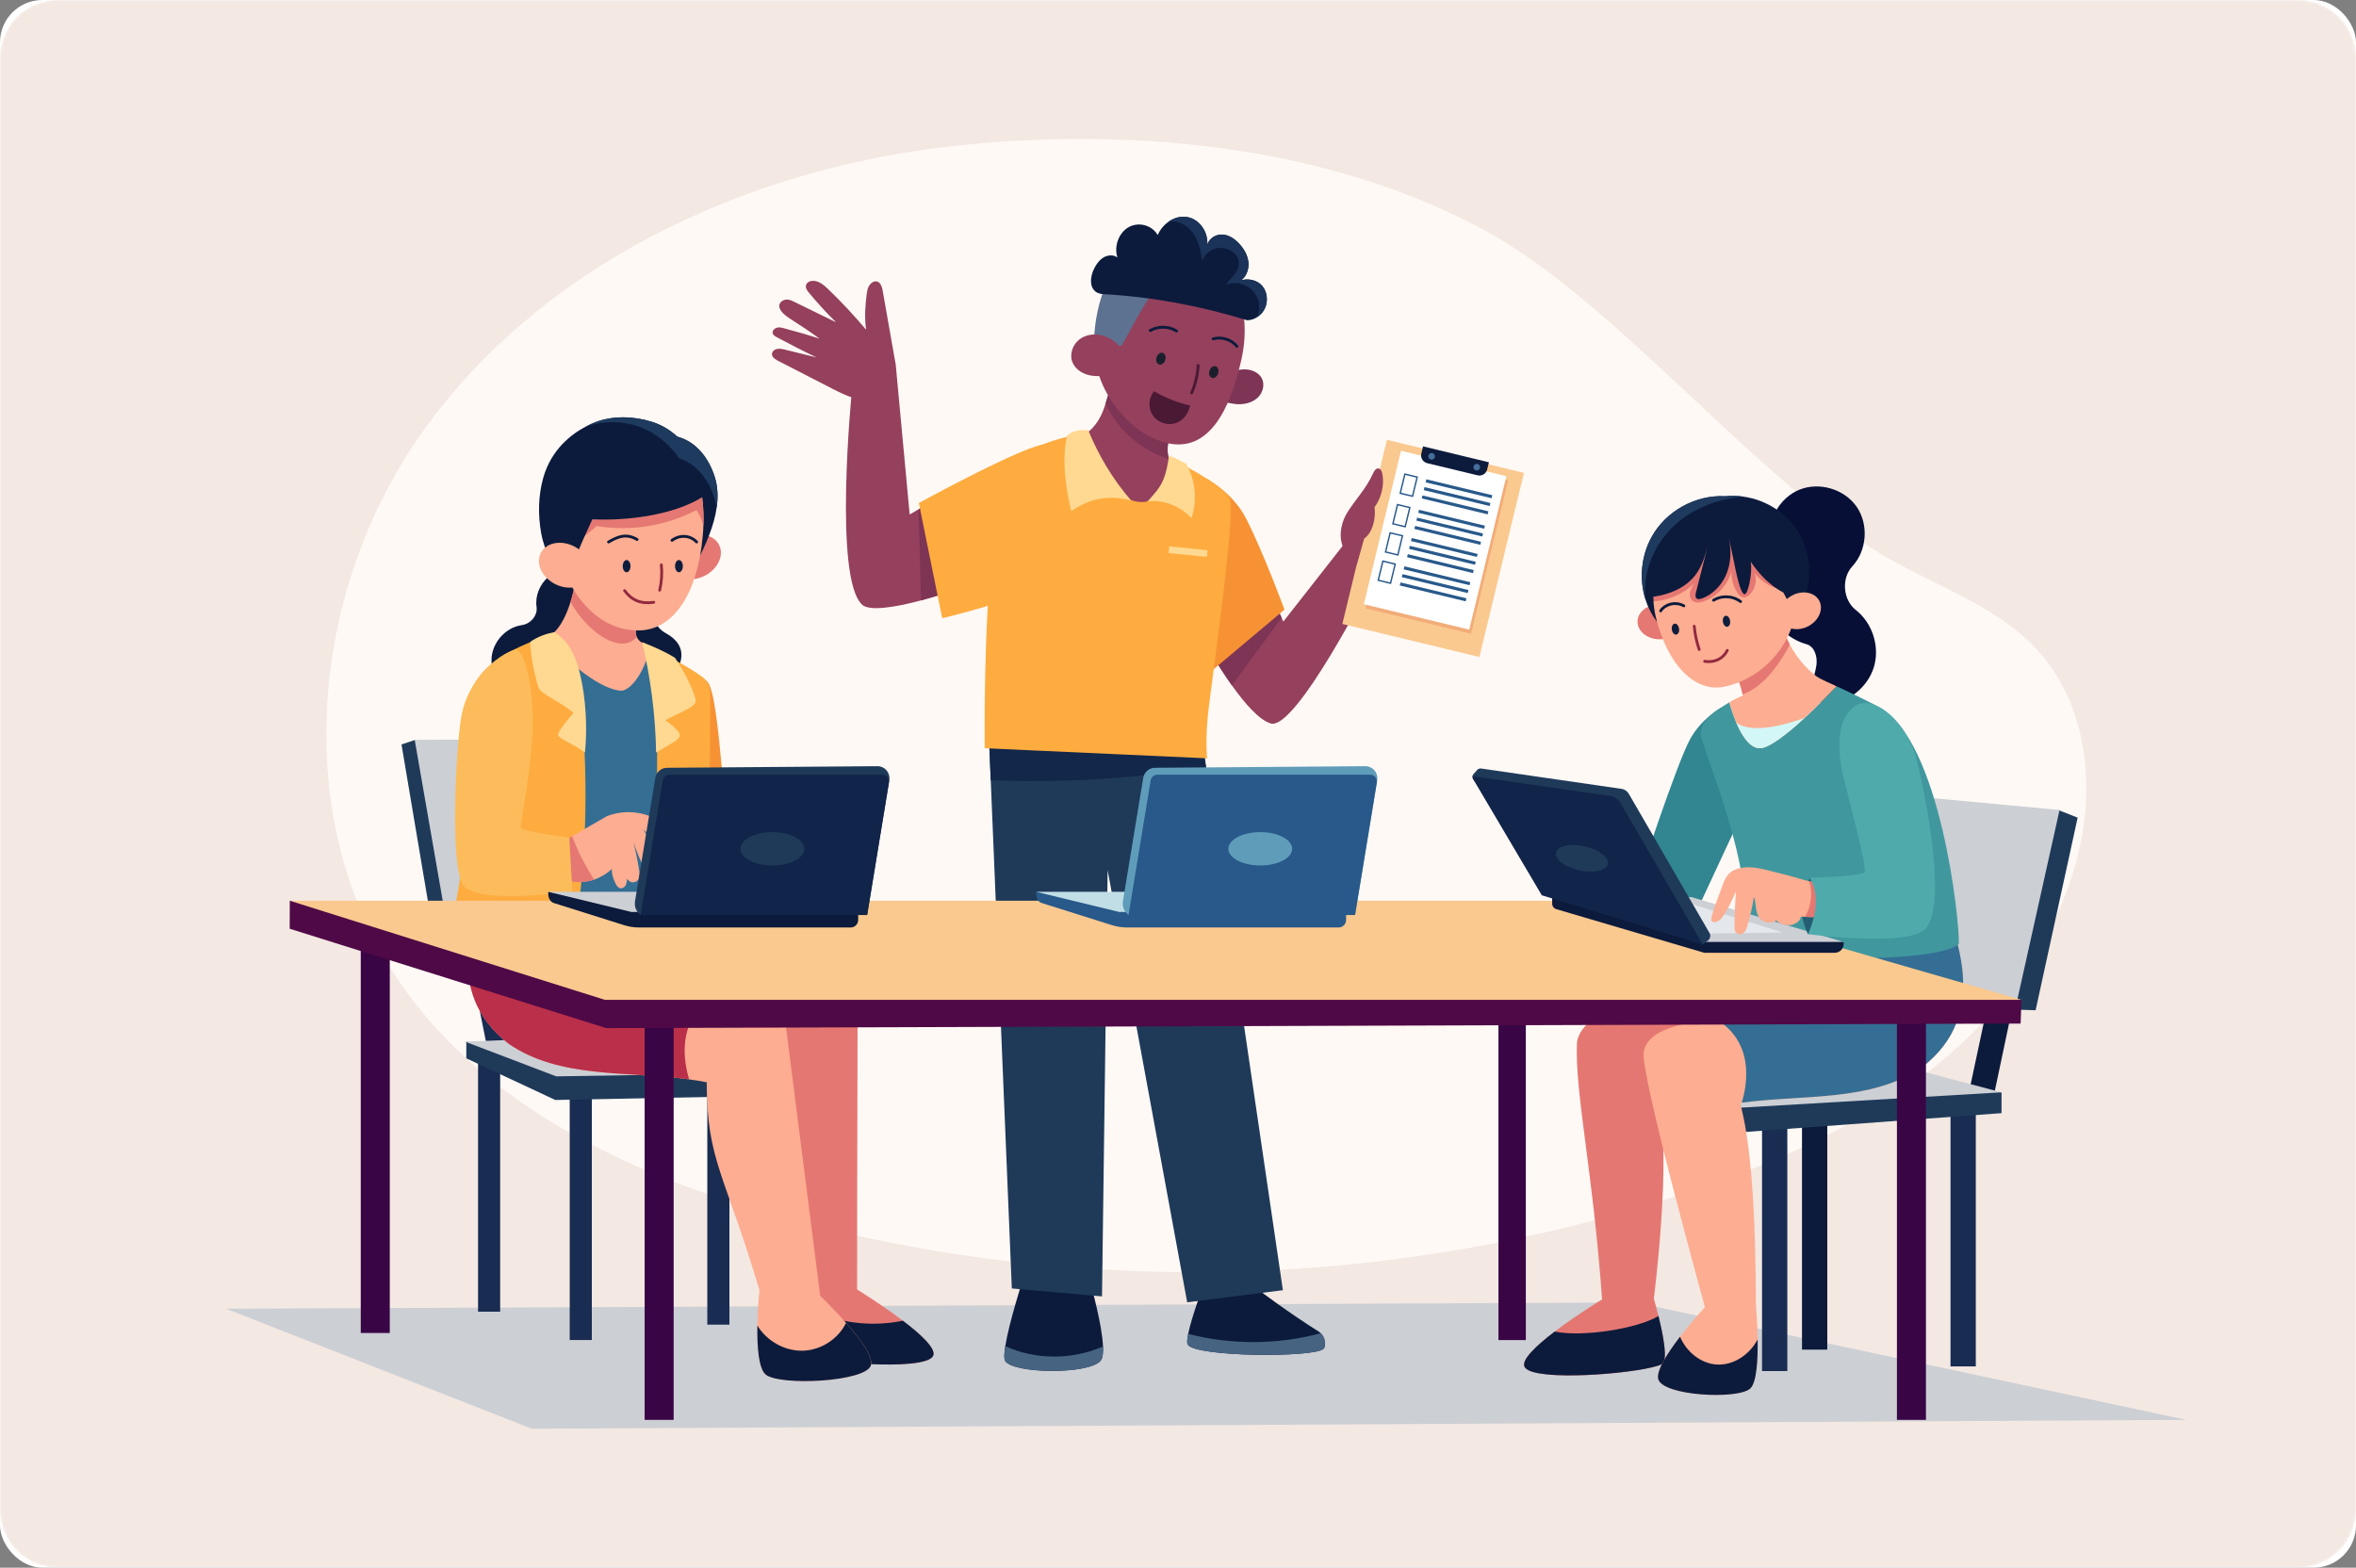 <svg width="834" height="555" viewBox="0 0 834 555" fill="none" xmlns="http://www.w3.org/2000/svg">
<rect x="0" y="0" width="834" height="555" fill="#808080" stroke="none"/>
<g clip-path="url(#clip0_788_2466)">
<rect width="834" height="555" rx="15" fill="white"/>
<mask id="mask0_788_2466" style="mask-type:luminance" maskUnits="userSpaceOnUse" x="0" y="0" width="834" height="555">
<path d="M813.592 0H20.408C9.137 0 0 9.135 0 20.404V534.596C0 545.865 9.137 555 20.408 555H813.592C824.863 555 834 545.865 834 534.596V20.404C834 9.135 824.863 0 813.592 0Z" fill="white"/>
</mask>
<g mask="url(#mask0_788_2466)">
<path d="M813.592 0H20.408C9.137 0 0 9.135 0 20.404V534.596C0 545.865 9.137 555 20.408 555H813.592C824.863 555 834 545.865 834 534.596V20.404C834 9.135 824.863 0 813.592 0Z" fill="white"/>
<path d="M813.592 0H20.408C9.137 0 0 9.135 0 20.404V534.596C0 545.864 9.137 555 20.408 555H813.592C824.863 555 834 545.864 834 534.596V20.404C834 9.135 824.863 0 813.592 0Z" fill="#F3E8E2"/>
<path d="M333.022 52.224C261.588 61.027 191.153 94.626 149.842 152.501C108.531 210.378 102.048 293.772 143.949 351.236C175.095 393.971 226.981 417.393 278.59 431.378C382.428 459.517 494.852 456.32 596.856 422.309C628.625 411.72 659.806 397.968 685.671 376.988C711.535 356.009 731.818 327.104 737.234 294.604C740.981 272.082 736.833 247.273 721.332 230.268C706.665 214.173 684.48 207.313 665.721 196.047C621.085 169.229 571.202 106.159 525.465 81.506C451.239 41.491 364.425 48.35 333.022 52.224Z" fill="#FFF9F5"/>
<path d="M80.064 463.335L579.041 461.104L773.952 502.663L188.284 505.804L80.064 463.335Z" fill="#CCCFD4"/>
<path d="M699.414 393.283H690.464V483.737H699.414V393.283Z" fill="#192C52"/>
<path d="M646.84 387.355H637.888V477.809H646.84V387.355Z" fill="#0C1A3B"/>
<path d="M632.694 394.937H623.744V485.39H632.694V394.937Z" fill="#192C52"/>
<path d="M714.705 345.641L704.941 391.895L696.057 391.063L705.652 346.13" fill="#0C1A3B"/>
<path d="M715.728 296.347L728.727 286.811L735.466 289.464L720.587 357.651L710.712 357.33L715.728 296.347Z" fill="#1F3A59"/>
<path d="M677.754 281.971L729.06 286.745L712.969 359.062L660.65 349.016L677.754 281.971Z" fill="#CCCFD4"/>
<path d="M693.421 385.158L708.522 386.733V394.081L602.87 401.84L603.104 387.666L693.421 385.158Z" fill="#1F3A59"/>
<path d="M655.98 372.858L708.522 386.711L596.155 393.315L655.98 372.858Z" fill="#CCCFD4"/>
<path d="M626.656 191.784C625.399 184.291 629.915 176.211 636.976 173.359C644.037 170.506 652.91 173.148 657.237 179.408C661.562 185.668 660.895 194.892 655.724 200.465C651.754 204.738 652.366 212.385 656.958 215.971C662.918 220.644 665.554 229.136 663.275 236.351C660.995 243.566 653.944 249.015 646.372 249.415C643.526 249.57 641.557 246.341 641.546 243.489C641.535 240.636 642.736 237.915 643.036 235.086C643.326 232.255 642.236 228.837 639.489 228.07C633.084 226.294 627.714 221.166 625.644 214.85C623.576 208.534 628.247 201.285 626.656 191.784Z" fill="#070F36"/>
<path d="M588.326 482.948C582.199 485.946 548.505 488.986 540.988 485.069C540.399 484.746 539.965 484.391 539.731 483.98C538.286 481.55 543.869 476.333 550.352 471.404C557.991 465.588 566.886 460.16 566.886 460.16L585.18 458.884C585.18 458.884 586.102 461.959 587.08 465.899C587.514 467.664 587.959 469.584 588.337 471.493C589.416 476.877 589.971 482.139 588.326 482.948Z" fill="#E57772"/>
<path d="M588.326 482.949C582.199 485.946 548.505 488.988 540.988 485.069C540.399 484.746 539.965 484.391 539.731 483.98C538.286 481.55 543.869 476.333 550.352 471.404C560.304 473.459 579.763 470.339 587.08 465.899C587.514 467.664 587.959 469.584 588.337 471.493C589.416 476.877 589.971 482.139 588.326 482.949Z" fill="#0C1B3C"/>
<path d="M558.202 369.65C557.602 387.955 563.896 414.25 567.221 461.315C569.132 461.382 585.257 461.315 585.257 461.315C585.257 461.315 592.129 407.99 586.914 390.364C585.045 384.07 603.083 386.356 618.061 377.943C621.964 375.734 626.212 373.969 630.826 372.715C635.42 371.483 640.79 370.483 643.115 367.043C647.973 359.871 634.607 351.546 629.481 337.139C625.044 338.26 620.997 339.325 617.216 340.358C600.035 345.032 558.668 355.299 558.202 369.65Z" fill="#E57772"/>
<path d="M603.616 463.124C610.8 463.69 612.878 465.888 621.564 462.903C621.564 396.225 614.491 390.663 616.582 390.385C638.511 387.434 662.474 390.185 680.411 377.82C704.452 359.262 693.91 330.968 682.601 308.058C663.576 309.5 644.527 310.932 625.5 312.375C619.473 321.744 616.827 331.289 617.216 340.381C617.427 345.486 618.583 350.438 620.629 355.155C616.259 357.785 611.434 359.206 606.585 360.271C595.82 362.635 583.6 363.945 581.876 372.259C580.352 379.485 603.661 462.924 603.616 463.124Z" fill="#FDAD91"/>
<path d="M587.024 488.288C588.716 494.17 615.081 495.57 619.54 491.595C621.852 489.532 622.286 481.472 622.186 474.203C622.086 467.431 621.508 461.326 621.508 461.326L603.526 462.769C603.526 462.769 599.023 467.631 594.72 473.237C590.35 478.908 586.18 485.335 587.024 488.288Z" fill="#FDAD91"/>
<path d="M587.024 488.288C588.716 494.17 615.081 495.57 619.54 491.595C621.852 489.53 622.286 481.472 622.186 474.203C619.228 479.74 613.546 483.371 607.842 483.083C602.315 482.793 597.122 478.864 594.72 473.237C590.35 478.908 586.18 485.335 587.024 488.288Z" fill="#0C1B3C"/>
<path d="M561.349 355.842C566.331 355.088 572.057 354.654 578.641 354.654C591.65 354.654 600.568 356.864 606.574 360.249C614.736 364.844 617.56 371.605 618.061 377.943C618.439 382.682 617.527 387.189 616.582 390.364C638.511 387.41 662.474 390.164 680.411 377.799C704.452 359.239 693.91 330.946 682.601 308.035C663.576 309.478 644.527 310.91 625.5 312.352C619.473 321.722 616.827 331.267 617.216 340.358C600.035 345.02 587.937 348.982 567.876 354.056C565.607 354.633 563.417 355.22 561.349 355.842Z" fill="#346E94"/>
<path d="M615.18 263.979L609.187 250.514C609.187 250.514 602.17 254.477 598.223 261.782C593.275 270.95 579.641 312.775 579.641 312.775L597.845 328.514L616.882 287.622L615.18 263.979Z" fill="#318691"/>
<path d="M664.887 250.138C662.574 248.938 655.58 245.431 650.131 242.955C644.66 248.727 628.569 265.144 622.798 264.878C617.093 264.611 613.346 252.902 612.167 248.628C608.298 251.003 600.613 255.677 602.26 260.971C607.975 279.419 620.429 307.724 618.361 337.683C619.629 338.949 684.525 342.023 693.387 334.197C693.855 327.416 687.128 261.681 664.887 250.138Z" fill="#40989E"/>
<path d="M650.131 242.955C647.773 245.43 643.437 249.904 638.822 254.144C632.718 259.771 626.078 265.033 622.798 264.889C619.295 264.721 616.537 260.271 614.658 255.865C613.468 253.066 612.623 250.304 612.178 248.639C614.58 247.172 616.704 246.352 616.971 246.262C616.949 246.129 616.904 245.997 616.893 245.864C615.825 240.99 614.302 238.359 611.934 233.209C619.295 228.392 624.388 224.484 631.304 220.622C631.282 222.93 632.172 225.583 633.562 228.203C636.286 233.398 640.946 238.449 644.304 240.235C645.404 240.813 647.584 241.8 650.131 242.955Z" fill="#FDAD91"/>
<path d="M633.562 228.192C631.06 233.099 625.178 242.822 616.882 245.853C615.814 240.991 614.302 238.349 611.934 233.21C619.295 228.381 624.388 224.474 631.304 220.611C631.293 222.909 632.183 225.572 633.562 228.192Z" fill="#E57873"/>
<path d="M638.811 254.144C632.705 259.771 626.067 265.033 622.787 264.889C619.284 264.723 616.526 260.272 614.647 255.865C618.972 258.962 627.613 258.173 638.811 254.144Z" fill="#D2F7F6"/>
<path d="M592.107 220.578C592.228 221.377 592.907 221.943 593.608 221.833L592.107 220.578Z" fill="#4D4E54"/>
<path d="M579.671 219.862C579.818 216.476 583.348 213.876 587.559 214.057C591.767 214.24 595.061 217.133 594.914 220.519C594.767 223.906 591.237 226.504 587.027 226.323C582.818 226.141 579.524 223.249 579.671 219.862Z" fill="#E57873"/>
<path d="M635.975 210.654C635.497 193.827 623.665 180.473 609.542 180.829C595.42 181.184 582.276 195.303 584.845 211.931C588.314 234.342 599.491 245.341 610.299 243.134C623.987 240.335 636.454 227.471 635.975 210.654Z" fill="#FDAD91"/>
<path d="M633.062 208.945C628.458 208.889 623.92 206.592 621.163 202.918C622.031 205.426 621.375 208.39 619.54 210.311C618.839 211.043 617.85 211.643 616.859 211.409C616.104 211.232 615.548 210.588 615.103 209.944C613.546 207.68 612.779 204.893 612.934 202.152C611.666 207.035 607.864 211.187 603.104 212.886C601.815 213.351 600.246 213.596 599.168 212.742C598.279 212.041 598.023 210.765 598.245 209.655C598.468 208.545 599.068 207.558 599.668 206.603C595.588 210.522 590.005 212.83 584.344 212.93C585.023 205.049 588.559 197.312 594.597 192.207C600.635 187.1 609.254 184.925 616.827 187.244C624.399 189.564 630.459 196.635 630.904 204.527" fill="#E57873"/>
<path d="M616.148 212.974C612.923 210.61 608.975 210.965 606.574 212.497" stroke="#0C1B3C" stroke-miterlimit="10" stroke-linecap="round"/>
<path d="M596.065 214.484C592.83 212.742 589.171 214.106 587.848 216.283" stroke="#0C1B3C" stroke-miterlimit="10" stroke-linecap="round"/>
<path d="M599.747 221.687C600.002 224.496 600.592 227.271 601.492 229.947" stroke="#91293F" stroke-miterlimit="10" stroke-linecap="round"/>
<path d="M603.427 234.131C606.918 234.652 609.944 233.265 611.444 230.257" stroke="#91293F" stroke-miterlimit="10" stroke-linecap="round"/>
<path d="M610.861 218.002C611.564 217.893 612.269 218.674 612.436 219.746C612.602 220.819 612.166 221.777 611.462 221.884C610.759 221.993 610.053 221.211 609.887 220.139C609.721 219.067 610.156 218.111 610.861 218.002Z" fill="#0F1D3D"/>
<path d="M592.79 220.789C593.495 220.681 594.2 221.461 594.366 222.533C594.532 223.606 594.096 224.564 593.392 224.672C592.688 224.78 591.982 224 591.816 222.926C591.65 221.854 592.086 220.898 592.79 220.789Z" fill="#0F1D3D"/>
<path d="M635.274 218.58C634.373 215.928 633.017 212.908 631.315 209.8C626.612 207.325 622.719 203.329 619.761 198.878C619.774 199.055 619.795 199.211 619.817 199.388C620.307 203.217 618.727 210.91 617.427 210.344C615.292 209.434 613.545 196.146 611.6 189.054C612.844 193.416 612.979 198.179 611.444 202.44C609.921 206.703 606.596 210.41 602.326 211.92C601.759 212.108 601.08 212.253 600.613 211.897C600.035 211.432 600.158 210.554 600.334 209.844C601.736 204.305 603.148 198.788 604.517 193.261C603.416 197.534 602.047 201.752 599.068 204.871C595.732 208.379 590.883 210.455 585.256 211.265C585.29 214.695 585.846 217.714 586.58 220.179C584.733 217.737 583.366 215.05 582.476 212.23C580.185 204.972 580.986 196.835 584.6 190.209C589.604 181.017 600.158 175.123 610.61 175.678C612.801 175.467 614.98 175.501 617.093 175.811C625.588 176.988 633.118 182.084 637.131 189.309C642.135 198.344 641.379 210.244 635.274 218.58Z" fill="#0C1B3C"/>
<path d="M617.082 175.822C608.319 176.588 599.779 179.741 593.23 185.556C585.769 192.173 581.354 202.417 582.465 212.241C580.176 204.981 580.976 196.845 584.589 190.219C589.593 181.028 600.147 175.134 610.6 175.689C612.79 175.478 614.97 175.523 617.082 175.822Z" fill="#1E3A5E"/>
<path d="M634.36 210.82C638.066 208.834 642.375 209.651 643.984 212.644C645.592 215.637 643.892 219.671 640.185 221.657C636.479 223.643 632.169 222.826 630.561 219.833C628.952 216.84 630.654 212.806 634.36 210.82Z" fill="#FDAD91"/>
<path d="M389.622 481.706C385.463 486.701 358.787 486.334 355.851 481.85C355.362 481.117 355.451 479.153 355.862 476.578C357.186 468.219 361.934 453.457 361.934 453.457L386.243 455.188C386.243 455.188 390.123 468.752 390.456 476.666C390.546 479.009 390.334 480.85 389.622 481.706Z" fill="#0C1B3C"/>
<path d="M389.622 481.706C385.463 486.701 358.787 486.335 355.851 481.85C355.362 481.117 355.451 479.153 355.862 476.578C366.648 481.506 379.614 481.439 390.456 476.677C390.546 479.009 390.334 480.85 389.622 481.706Z" fill="#466482"/>
<path d="M468.519 477.499C465.594 480.663 423.15 480.495 420.448 476C420.114 475.457 420.235 474.069 420.603 472.237C421.86 465.999 426.129 454.699 426.129 454.699L446.491 457.385C446.491 457.385 455.775 464.456 466.973 471.516C467.184 471.649 467.373 471.804 467.552 471.993C469.052 473.459 469.564 476.356 468.519 477.499Z" fill="#0C1B3C"/>
<path d="M468.519 477.499C465.594 480.663 423.15 480.495 420.448 476.001C420.114 475.457 420.235 474.069 420.603 472.237C435.826 476.156 452.228 476.122 467.552 471.993C469.052 473.459 469.564 476.356 468.519 477.499Z" fill="#466482"/>
<path d="M454.13 456.764L420.258 461.049L392.092 308.045L390.101 458.951L358.175 456.142L350.714 276.255L349.768 253.645L357.864 243.134L361.356 238.604L373.065 242.689L425.385 260.982L426.941 271.638L454.13 456.764Z" fill="#1F3A59"/>
<path d="M426.941 271.638C401.766 275.679 376.179 277.221 350.714 276.255L349.768 253.645L357.864 243.134C362.934 243.067 367.994 242.923 373.065 242.689L425.385 260.971L426.941 271.638Z" fill="#13274A"/>
<path d="M419.78 168.009C416.033 172.814 411.918 177.521 406.28 178.754C400.064 180.13 393.592 176.721 389.534 171.805C385.486 166.931 383.35 160.77 381.305 154.744C385.675 153.8 388.711 149.771 390.368 145.675C390.735 144.731 391.079 143.789 391.368 142.8C391.836 141.369 392.247 139.88 392.713 138.46C393.281 136.662 393.915 134.919 394.815 133.265C397.096 134.397 399.286 135.474 401.354 136.518C407.059 139.381 412.108 141.967 417.155 144.576C416.644 147.029 415.42 149.904 414.487 152.824C413.552 155.754 412.908 158.918 413.619 161.904C413.653 162.114 413.72 162.314 413.786 162.525C414.687 165.277 416.933 167.697 419.78 168.009Z" fill="#95405D"/>
<path d="M413.808 162.525C404.023 159.484 395.594 152.135 391.368 142.812C391.836 141.379 392.247 139.891 392.713 138.471C395.294 136.961 398.296 136.406 401.365 136.54C407.07 139.403 412.118 141.99 417.167 144.598C416.656 147.052 415.433 149.926 414.498 152.845C413.563 155.775 412.918 158.939 413.63 161.925C413.675 162.114 413.742 162.325 413.808 162.525Z" fill="#7D3455"/>
<path d="M433.858 132.344C436.094 131.545 438.394 130.724 440.763 130.768C443.142 130.812 445.644 131.9 446.702 134.02C447.757 136.152 447.069 138.871 445.412 140.581C443.755 142.279 441.308 143.055 438.929 143.1C436.549 143.145 434.213 142.534 431.945 141.801" fill="#7D3455"/>
<path d="M388.01 116.404C392.036 98.112 407.259 85.369 421.804 88.555C436.349 91.751 443.533 108.723 439.496 127.005C435.47 145.297 427.853 160.105 413.32 156.909C398.785 153.734 383.984 134.697 388.01 116.404Z" fill="#95405D"/>
<path d="M409.416 126.471C409.789 125.342 410.777 124.652 411.623 124.93C412.468 125.209 412.852 126.35 412.479 127.48C412.105 128.609 411.116 129.299 410.271 129.021C409.426 128.742 409.044 127.601 409.416 126.471Z" fill="#1A202B"/>
<path d="M428.143 131.213C428.517 130.084 429.505 129.394 430.351 129.672C431.196 129.951 431.579 131.092 431.205 132.222C430.832 133.351 429.845 134.041 428.998 133.763C428.152 133.484 427.77 132.342 428.143 131.213Z" fill="#1A202B"/>
<path d="M407.192 117.015C410.016 115.383 413.731 115.461 416.488 117.192" stroke="#0C1B3C" stroke-miterlimit="10" stroke-linecap="round"/>
<path d="M429.454 119.956C432.435 119.113 435.87 120.189 437.85 122.576" stroke="#0C1B3C" stroke-miterlimit="10" stroke-linecap="round"/>
<path d="M424.128 129.347C423.96 132.71 423.171 136.04 421.815 139.115" stroke="#4A1934" stroke-miterlimit="10" stroke-linecap="round"/>
<path d="M421.303 143.576C416.699 142.567 412.284 140.691 408.516 138.504C406.636 140.747 406.358 144.187 407.86 146.695C409.361 149.205 412.529 150.593 415.399 150.004C418.268 149.404 420.614 146.874 421.303 143.576Z" fill="#4A1934"/>
<path d="M409.595 101.542C403.3 109.4 397.685 122.398 396.662 122.543C393.07 123.042 389.756 125.251 387.632 129.058C386.52 119.346 387.866 109.367 391.535 100.62C398.908 101.186 409.595 101.542 409.595 101.542Z" fill="#5D7191"/>
<path d="M447.858 108.956C447.269 110.322 446.246 111.487 445.023 112.264C443.944 112.975 442.699 113.385 441.453 113.374C424.628 108.213 407.748 105.082 390.645 104.139C387.187 103.95 386.364 101.708 386.22 99.943C386.108 98.156 386.643 96.336 387.477 94.759C388.288 93.217 389.411 91.796 390.901 90.997C392.38 90.22 394.26 90.175 395.55 91.163C394.237 86.967 396.172 82.194 399.72 80.318C403.245 78.465 407.848 79.774 409.816 83.215C410.661 81.273 412.018 79.652 413.597 78.52C415.699 77.033 418.212 76.367 420.558 76.888C424.65 77.765 427.698 82.094 427.375 86.568C428.231 84.037 430.778 82.816 433.013 83.049C435.281 83.271 437.238 84.692 438.772 86.379C440.352 88.122 441.62 90.264 441.908 92.695C442.198 95.126 441.298 97.845 439.34 99.233C441.975 98.467 444.956 99.133 446.757 101.131C448.503 103.14 448.97 106.348 447.858 108.956Z" fill="#0C1B3C"/>
<path d="M447.858 108.956C447.269 110.322 446.246 111.487 445.023 112.264C446.134 109.656 446.001 106.559 444.477 104.172C442.31 100.765 437.549 99.288 433.835 100.853C435.247 98.989 436.449 97.978 437.317 96.702C438.206 95.459 438.751 93.883 438.473 92.373C438.206 90.974 437.272 89.753 436.081 88.954C434.336 87.766 432.057 87.445 430.032 88.077C428.031 88.688 426.352 90.286 425.596 92.24C424.984 88.932 424.45 86.224 423.16 83.87C421.892 81.528 419.803 79.519 417.222 78.742C416.044 78.376 414.776 78.32 413.586 78.542C415.688 77.055 418.201 76.389 420.547 76.911C424.639 77.788 427.687 82.117 427.364 86.59C428.22 84.059 430.767 82.838 433.001 83.071C435.27 83.293 437.227 84.714 438.762 86.401C440.341 88.144 441.609 90.286 441.898 92.717C442.187 95.148 441.287 97.867 439.329 99.255C441.964 98.489 444.945 99.155 446.746 101.153C448.503 103.14 448.97 106.348 447.858 108.956Z" fill="#1B3359"/>
<path d="M397.906 124.529C396.172 122.032 393.77 119.912 390.89 118.946C387.999 117.98 384.618 118.269 382.183 120.101C379.748 121.921 378.514 125.362 379.614 128.192C380.682 130.923 383.584 132.599 386.498 133.01C389.411 133.432 392.358 132.821 395.228 132.211" fill="#95405D"/>
<path d="M485.777 205.271C485.777 205.271 458.678 258.984 449.748 256.109C445.734 254.821 440.775 249.249 436.081 242.634C430.811 235.23 425.841 226.505 422.871 221.011C421.069 217.703 420.003 215.56 420.003 215.56L445.189 202.662L446.345 202.074L453.674 218.714L454.274 220.067L477.848 189.987L485.777 205.271Z" fill="#95405D"/>
<path d="M453.674 218.724L436.081 242.645C430.811 235.241 425.841 226.516 422.871 221.022L445.189 202.674L446.345 202.085L453.674 218.724Z" fill="#7D3455"/>
<path d="M416.467 184.725L427.096 169.495C427.096 169.495 436.27 174.202 441.031 183.437C447.069 195.148 454.697 215.816 454.697 215.816L424.728 241.035L416.467 184.725Z" fill="#F79234"/>
<path d="M490.95 155.71L475.177 220.891L523.688 232.589L539.462 167.409L490.95 155.71Z" fill="#FAC98F"/>
<path d="M496.57 161.056L483.426 215.371L520.74 224.37L533.884 170.053L496.57 161.056Z" fill="#F2AC79"/>
<path d="M495.937 159.59L482.793 213.906L520.106 222.903L533.251 168.587L495.937 159.59Z" fill="white"/>
<path d="M504.929 169.693L504.671 170.76L527.997 176.385L528.255 175.316L504.929 169.693Z" fill="#28598A"/>
<path d="M504.26 172.455L504.001 173.523L527.327 179.148L527.586 178.079L504.26 172.455Z" fill="#28598A"/>
<path d="M503.55 175.396L503.291 176.466L526.617 182.089L526.876 181.021L503.55 175.396Z" fill="#28598A"/>
<path d="M497.312 167.849L495.672 174.625L500.027 175.675L501.668 168.9L497.312 167.849Z" stroke="#28598A" stroke-width="0.5" stroke-miterlimit="10"/>
<path d="M502.324 180.481L502.065 181.55L525.391 187.174L525.65 186.106L502.324 180.481Z" fill="#28598A"/>
<path d="M501.646 183.244L501.388 184.312L524.714 189.937L524.972 188.869L501.646 183.244Z" fill="#28598A"/>
<path d="M500.936 186.186L500.678 187.254L524.004 192.879L524.262 191.81L500.936 186.186Z" fill="#28598A"/>
<path d="M494.709 178.646L493.068 185.422L497.425 186.472L499.064 179.696L494.709 178.646Z" stroke="#28598A" stroke-width="0.5" stroke-miterlimit="10"/>
<path d="M499.733 190.482L499.475 191.55L522.801 197.175L523.059 196.107L499.733 190.482Z" fill="#28598A"/>
<path d="M499.067 193.247L498.808 194.315L522.134 199.94L522.393 198.872L499.067 193.247Z" fill="#28598A"/>
<path d="M498.352 196.199L498.094 197.267L521.42 202.892L521.679 201.824L498.352 196.199Z" fill="#28598A"/>
<path d="M492.104 188.637L490.464 195.413L494.82 196.463L496.46 189.688L492.104 188.637Z" stroke="#28598A" stroke-width="0.5" stroke-miterlimit="10"/>
<path d="M497.151 200.496L496.893 201.564L520.219 207.189L520.477 206.121L497.151 200.496Z" fill="#28598A"/>
<path d="M496.483 203.261L496.225 204.328L519.551 209.953L519.809 208.885L496.483 203.261Z" fill="#28598A"/>
<path d="M495.762 206.2L495.503 207.268L518.83 212.893L519.088 211.825L495.762 206.2Z" fill="#28598A"/>
<path d="M489.525 198.653L487.885 205.429L492.241 206.479L493.88 199.703L489.525 198.653Z" stroke="#28598A" stroke-width="0.5" stroke-miterlimit="10"/>
<path d="M503.124 160.583L503.747 158.029L527.066 163.657L526.443 166.21C526.076 167.709 524.564 168.641 523.062 168.275L505.193 163.969C503.691 163.59 502.769 162.08 503.124 160.583Z" fill="#0C1B3C"/>
<path d="M506.782 162.725C507.434 162.725 507.962 162.197 507.962 161.549C507.962 160.898 507.434 160.372 506.782 160.372C506.132 160.372 505.604 160.898 505.604 161.549C505.604 162.197 506.132 162.725 506.782 162.725Z" fill="#466E9C"/>
<path d="M522.762 166.576C523.413 166.576 523.941 166.05 523.941 165.4C523.941 164.751 523.413 164.223 522.762 164.223C522.111 164.223 521.583 164.751 521.583 165.4C521.583 166.05 522.111 166.576 522.762 166.576Z" fill="#466E9C"/>
<path d="M477.026 181.273C480.106 176.489 483.686 172.836 486.022 167.63C486.422 166.731 487.09 165.655 488.045 165.844C488.791 165.989 489.147 166.854 489.302 167.609C490.181 171.805 488.902 176.4 486.578 179.552C487.101 183.482 485.921 188.544 482.897 190.686C481.863 194.459 481.263 196.447 480.251 199.977C477.671 197.4 475.681 194.959 474.957 192.351C474 188.843 474.957 184.491 477.026 181.273Z" fill="#95405D"/>
<path d="M317.042 128.903C315.508 120.223 313.984 111.543 312.449 102.851C312.172 101.253 311.415 99.322 309.681 99.621C308.78 99.777 307.957 100.543 307.524 101.386C307.079 102.23 306.946 103.129 306.824 104.017C306.267 108.135 305.99 112.231 306.579 116.715C302.353 111.676 297.85 106.859 293.101 102.308C291.745 101.009 290.254 99.677 288.242 99.444C287.319 99.333 286.14 99.577 285.561 100.443C284.861 101.497 285.54 102.641 286.217 103.462C289.176 107.014 292.256 110.466 295.958 114.096C290.999 111.665 286.028 109.234 281.069 106.814C280.28 106.426 279.457 106.037 278.5 106.048C277.544 106.059 276.421 106.614 276.009 107.536C275.643 108.357 275.932 109.19 276.342 109.833C277.232 111.232 278.657 112.164 280.057 113.075C283.661 115.417 287.263 117.759 290.11 119.901C285.918 118.536 281.658 117.293 277.344 116.16C276.666 115.983 275.966 115.805 275.22 115.961C274.474 116.105 273.685 116.682 273.518 117.404C273.307 118.347 274.175 118.969 274.942 119.368C279.624 121.832 284.306 124.308 289.076 126.539C285.183 125.584 281.292 124.619 277.4 123.664C276.065 123.331 274.13 123.298 273.44 124.674C272.785 125.973 274.042 127.027 275.164 127.604C281.714 130.968 288.252 134.331 294.802 137.694C299.484 140.103 304.621 142.567 310.426 141.413" fill="#95405D"/>
<path d="M358.698 199.299C355.94 201.386 350.458 204.051 344.008 206.592C338.382 208.812 332.01 210.954 326.06 212.553C316.408 215.151 307.847 216.326 305.322 214.185C294.869 205.271 301.564 138.294 301.564 138.294L317.053 128.814L322.012 182.139C322.012 182.139 323.192 181.451 325.159 180.307C329.664 177.721 338.292 172.771 346.6 168.241C351.948 165.345 357.141 162.614 361.021 160.794C361.021 160.794 367.805 192.418 358.698 199.299Z" fill="#95405D"/>
<path d="M346.588 168.252L344.008 206.592C338.381 208.812 332.01 210.954 326.06 212.553L325.159 180.307C329.652 177.721 338.282 172.771 346.588 168.252Z" fill="#7D3455"/>
<path d="M370.408 157.352C365.114 156.287 325.26 178.065 325.26 178.065L333.533 218.869C333.533 218.869 361.623 212.198 363.435 208.379C365.27 204.561 373.587 157.997 370.408 157.352Z" fill="#FEAC40"/>
<path d="M383.685 153.4C383.685 153.4 391.391 174.791 401.421 177.366C413.909 180.574 414.031 162.136 414.031 162.136C414.031 162.136 432.412 170.973 435.236 176.389C437.405 180.552 431.034 225.651 427.887 250.514C426.541 261.148 427.309 268.464 427.309 268.464L348.578 264.889C348.578 264.889 347.522 180.806 357.831 165.133C363.568 156.409 383.685 153.4 383.685 153.4Z" fill="#FEAC40"/>
<path d="M413.831 161.336C413.32 164.489 412.974 166.976 411.751 169.928C410.528 172.881 408.438 175.045 406.192 177.554C411.74 176.644 417.989 179.296 421.77 183.437C423.906 177.022 423.139 170.106 420.003 164.257C418.09 163.158 416.132 162.158 413.831 161.336Z" fill="#FFD991"/>
<path d="M400.376 177.143C393.992 169.818 388.945 161.325 385.23 152.346C382.484 152.135 380.082 152.301 377.757 154.11C375.767 162.902 377.235 172.425 379.203 180.984C385.953 176.278 392.358 175.256 400.376 177.143Z" fill="#FFD991"/>
<path d="M413.894 193.434L413.657 195.798L427.213 197.147L427.45 194.785L413.894 193.434Z" fill="#FFD991"/>
<path d="M159.694 266.155L146.795 261.993L142.124 263.557L151.766 320.756L170.837 320.201L159.694 266.155Z" fill="#1F3A59"/>
<path d="M231.308 261.681L146.795 261.903L159.328 333.898L242.372 335.374L231.308 261.681Z" fill="#CCCFD4"/>
<path d="M209.501 383.682H201.673V474.412H209.501V383.682Z" fill="#192C52"/>
<path d="M177.053 373.636H169.224V464.368H177.053V373.636Z" fill="#192C52"/>
<path d="M258.207 378.231H250.378V468.963H258.207V378.231Z" fill="#192C52"/>
<path d="M164.754 332.633L172.56 371.394L182.979 369.663L175.385 330.035L164.754 332.633Z" fill="#192C52"/>
<path d="M174.54 370.594L165.065 368.763V374.679L196.568 389.42L256.494 388.243L260.619 374.258L174.54 370.594Z" fill="#1F3A59"/>
<path d="M208.99 367.043L164.62 368.762L196.912 381.062L270.85 379.84L208.99 367.043Z" fill="#CCCFD4"/>
<path d="M330.253 480.14C326.984 485.624 288.263 482.339 281.647 479.108C279.99 478.297 280.546 473.035 281.625 467.653C282.87 461.436 284.805 455.043 284.805 455.043L303.086 456.319C303.086 456.319 311.972 461.748 319.622 467.575C326.116 472.493 331.71 477.709 330.253 480.14Z" fill="#E57772"/>
<path d="M330.253 480.14C326.984 485.624 288.263 482.339 281.647 479.108C279.99 478.297 280.546 473.037 281.625 467.653C283.115 465.954 285.361 464.689 288.242 464.234C298.005 468.597 309.158 469.707 319.622 467.564C326.116 472.493 331.71 477.709 330.253 480.14Z" fill="#0C1B3C"/>
<path d="M303.576 360.781C303.576 390.385 303.398 410.699 303.398 458.65C301.485 458.717 289.865 459.705 284.727 458.917C275.676 441.235 279.59 425.606 272.707 407.291C267.236 392.76 257.45 378.13 242.472 369.706C238.569 367.497 234.32 365.733 229.706 364.479C225.113 363.246 219.742 362.246 217.418 358.806C212.558 351.636 225.926 343.311 231.052 328.903C235.489 330.024 239.536 331.089 243.317 332.121C260.475 336.783 303.576 346.407 303.576 360.781Z" fill="#E57772"/>
<path d="M290.331 458.65C283.148 459.216 277.888 460.915 269.204 457.928C256.548 415.15 250.177 411.109 250.177 383.149C248.12 382.738 246.041 382.415 243.95 382.127C222.021 379.174 198.058 381.927 180.121 369.562C156.079 351.002 166.622 322.708 177.93 299.798C196.957 301.241 216.005 302.674 235.032 304.116C241.059 313.484 243.705 323.03 243.316 332.121C243.105 337.228 241.948 342.178 239.902 346.895C244.272 349.526 249.098 350.946 253.947 352.013C264.711 354.377 271.261 353.355 277.955 361.48C283.76 406.646 290.276 458.45 290.331 458.65Z" fill="#FDAD91"/>
<path d="M308.292 483.382C306.356 489.264 276.232 490.664 271.128 486.689C268.492 484.625 267.981 476.565 268.103 469.296C268.215 462.524 268.87 456.419 268.87 456.419L289.42 457.863C289.42 457.863 294.569 462.724 299.494 468.33C304.488 473.99 309.259 480.429 308.292 483.382Z" fill="#FDAD91"/>
<path d="M308.292 483.382C306.356 489.264 276.232 490.664 271.128 486.689C268.492 484.625 267.981 476.565 268.103 469.296C271.495 474.834 277.978 478.464 284.495 478.176C290.81 477.886 296.749 473.958 299.494 468.33C304.488 473.99 309.259 480.429 308.292 483.382Z" fill="#0C1B3C"/>
<path d="M299.161 347.595C294.18 346.84 288.452 346.407 281.87 346.407C268.86 346.407 259.941 348.616 253.936 352.002C245.774 356.597 242.95 363.358 242.449 369.695C242.071 374.435 242.984 378.941 243.928 382.116C221.999 379.163 198.036 381.916 180.099 369.551C156.059 350.991 166.6 322.698 177.909 299.787C196.936 301.23 215.984 302.663 235.01 304.106C241.037 313.474 243.683 323.02 243.294 332.11C260.475 336.772 272.574 340.736 292.633 345.809C294.903 346.385 297.093 346.973 299.161 347.595Z" fill="#BA2F4A"/>
<path d="M220.365 246.974C214.36 248.805 208.266 250.57 201.972 251.125C195.668 251.669 189.073 250.914 183.613 247.972C178.164 245.031 174.05 239.659 173.984 233.854C173.906 228.048 178.498 222.209 184.748 221.299C187.906 220.844 190.352 217.836 189.941 214.928C189.374 210.976 191.031 206.814 194.244 204.127C197.447 201.442 202.118 200.298 207.255 201.84C211.658 200.943 216.128 200.044 220.632 200.298C225.135 200.565 229.739 202.141 232.519 205.404C235.289 208.668 235.666 213.773 232.608 216.815C230.451 218.957 232.808 222.62 235.532 224.074C244.463 228.848 240.57 235.719 239.091 238.305C234.399 246.518 226.102 245.231 220.365 246.974Z" fill="#0C1B3C"/>
<path d="M222.066 255.066C226.315 250.581 234.109 239.748 230.262 229.248C229.206 228.648 228.194 228.071 227.271 227.538C226.414 227.026 225.78 226.316 225.402 225.484C225.146 224.873 225.058 224.23 225.124 223.552C225.724 217.935 226.248 214.805 228.226 209.1C218.841 206.992 209.99 204.471 204.908 200.231C204.285 202.851 203.552 207.958 201.983 213.03C200.315 218.402 197.714 223.719 193.299 225.995C205.854 247.429 221.244 255.942 222.066 255.066Z" fill="#FDAD91"/>
<path d="M173.061 236.818C167.356 244.265 164.064 300.088 166.856 315.361C185.649 324.108 212.881 322.964 233.642 318.603C233.109 307.869 236.589 289.465 239.48 281.717C243.85 267.354 246.797 260.894 250.355 241.301C243.928 236.939 236.2 232.621 230.251 229.259C226.826 241.845 221.477 244.642 219.864 244.532C218.474 244.431 210.001 243.932 193.299 226.028C192.966 226.195 176.118 232.821 173.061 236.818Z" fill="#346E93"/>
<path d="M225.124 223.564C225.058 224.23 225.146 224.885 225.402 225.495C219.843 232.21 207.432 223.431 201.983 213.052C203.552 207.979 204.285 202.862 204.908 200.254C209.99 204.494 218.841 207.014 228.226 209.122C226.259 214.829 225.724 217.948 225.124 223.564Z" fill="#E57873"/>
<path d="M242.697 190.513C247.371 188.153 252.673 189.222 254.539 192.905C256.405 196.587 254.129 201.484 249.454 203.844C244.778 206.206 239.476 205.135 237.611 201.454C235.744 197.773 238.022 192.875 242.697 190.513Z" fill="#E57873"/>
<path d="M253.691 179.696C252.824 185.835 250.078 192.605 246.075 200.076C244.674 193.949 243.773 186.49 242.527 179.031C241.271 171.549 239.659 164.079 236.867 157.974C236.233 156.62 235.555 155.332 234.821 154.134C236.478 153.977 238.146 154.134 239.736 154.577C242.227 155.244 244.562 156.53 246.475 158.24C249.644 161.06 251.767 164.9 253.035 168.94C254.069 172.292 254.258 175.867 253.691 179.696Z" fill="#0C1B3C"/>
<path d="M248.999 186.035C248.955 187.244 248.876 188.477 248.766 189.697C247.064 209.567 238.702 223.197 225.913 223.197C207.855 223.197 196.157 202.984 196.157 183.183C196.157 163.646 208.144 149.515 222.177 151.148C230.262 152.08 236.177 154.755 240.37 158.684C243.15 161.293 245.151 164.457 246.52 168.052C248.076 172.083 248.833 176.633 248.999 181.539C248.999 181.55 249.01 181.572 249.01 181.583C249.054 183.049 249.044 184.525 248.999 186.035Z" fill="#FDAD91"/>
<path d="M248.999 186.035C248.465 184.114 247.653 182.239 246.576 180.563C235.934 186.124 223.234 188.255 211.202 186.234C208.911 188.144 206.677 190.009 204.418 191.884C204.463 182.849 204.597 176.721 208.122 172.348C211.436 168.241 216.973 166.699 222.2 166.021C228.093 165.255 234.087 165.277 239.97 166.133C242.227 166.443 244.562 166.931 246.52 168.064C248.076 172.094 248.833 176.644 248.999 181.55C248.999 181.561 249.01 181.583 249.01 181.595C249.054 183.049 249.044 184.525 248.999 186.035Z" fill="#E57873"/>
<path d="M251.601 173.802C249.121 175.901 246.019 177.631 242.538 179.031C232.619 183.026 219.72 184.347 209.678 183.859C204.741 194.692 202.74 198.577 201.482 208.024C196.657 203.505 192.732 195.225 191.564 188.72C190.408 182.239 190.518 175.434 192.332 169.063C195.189 159.017 202.372 153.634 207.354 151.025C208.599 150.348 209.723 149.87 210.59 149.526C216.962 147.074 224.134 147.295 230.662 149.294C234.221 150.393 237.222 152.269 239.747 154.566C244.84 159.161 247.997 165.378 250.033 170.039C250.645 171.472 251.167 172.77 251.601 173.802Z" fill="#0C1B3C"/>
<path d="M191.451 195.712C193.364 192.054 198.68 191.051 203.323 193.472C207.968 195.892 210.182 200.819 208.269 204.477C206.356 208.133 201.04 209.137 196.397 206.716C191.753 204.296 189.54 199.369 191.451 195.712Z" fill="#FDAD91"/>
<path d="M215.417 191.874C218.753 189.975 221.61 188.72 225.524 190.996" stroke="#0C1B3C" stroke-miterlimit="10" stroke-linecap="round"/>
<path d="M237.879 191.295C240.736 189.165 244.396 189.531 246.597 191.874" stroke="#0C1B3C" stroke-miterlimit="10" stroke-linecap="round"/>
<path d="M234.109 199.965C234.41 202.963 234.21 206.015 233.52 208.945" stroke="#91293F" stroke-miterlimit="10" stroke-linecap="round"/>
<path d="M231.429 213.23C226.781 213.906 223.613 212.486 221.098 209.089" stroke="#91293F" stroke-miterlimit="10" stroke-linecap="round"/>
<path d="M221.81 198.267C222.572 198.267 223.19 199.235 223.19 200.431C223.19 201.627 222.572 202.595 221.81 202.595C221.049 202.595 220.432 201.627 220.432 200.431C220.432 199.235 221.049 198.267 221.81 198.267Z" fill="#0F1D3D"/>
<path d="M240.336 198.267C241.098 198.267 241.716 199.235 241.716 200.431C241.716 201.627 241.098 202.595 240.336 202.595C239.574 202.595 238.958 201.627 238.958 200.431C238.958 199.235 239.574 198.267 240.336 198.267Z" fill="#0F1D3D"/>
<path d="M253.691 179.696C253.28 177.521 252.668 175.411 251.801 173.38C251.312 172.227 250.712 171.117 250.022 170.039C247.754 166.488 244.45 163.558 240.47 162.259C239.336 160.671 238.135 159.239 236.878 157.963C232.353 153.368 227.037 150.737 221.41 149.827C216.728 149.072 211.858 149.494 207.354 151.025C208.601 150.348 209.723 149.87 210.591 149.526C216.962 147.074 224.135 147.295 230.662 149.294C234.221 150.393 237.223 152.269 239.747 154.566C242.238 155.233 244.573 156.52 246.486 158.229C249.656 161.048 251.78 164.889 253.046 168.929C254.069 172.293 254.258 175.867 253.691 179.696Z" fill="#1E3A5E"/>
<path d="M207.21 287.699C207.176 289.265 207.144 290.851 207.077 292.417C206.765 301.951 206.032 311.487 204.863 320.978C204.263 325.906 203.462 331.034 200.549 335.053C196.802 340.214 190.285 342.522 184.058 343.91C176.552 345.553 168.824 346.263 160.618 345.531C159.283 345.419 157.938 345.264 156.57 345.064C155.803 344.953 155.036 344.832 154.256 344.699C154.402 344.288 154.557 343.888 154.69 343.477C154.957 342.733 155.212 341.99 155.468 341.235C162.252 321.41 165.121 302.463 164.242 281.272C163.82 271.239 164.12 262.159 165.031 252.068C165.054 251.758 165.087 251.469 165.121 251.169C165.154 250.936 165.188 250.693 165.22 250.47C167.234 236.495 178.454 230.379 195.823 224.251C202.806 229.28 204.597 238.748 205.497 247.307C206.91 260.726 207.477 274.214 207.21 287.699Z" fill="#FEAC40"/>
<path d="M207.077 266.41C207.956 257.785 207.399 247.55 205.442 239.092C204.753 236.117 203.885 233.165 202.417 230.49C200.949 227.815 198.825 225.439 196.291 223.763C193.277 224.363 190.352 225.384 187.762 227.183C187.528 231.689 189.963 242.024 190.786 243.732C191.775 245.763 198.002 248.228 203.029 252.324C200.983 254.755 197.625 258.762 197.57 260.105C197.525 261.481 203.085 263.324 207.077 266.41Z" fill="#FFD991"/>
<path d="M250.355 241.346C255.193 245.642 256.339 300.63 260.053 303.939C262.031 305.704 285.361 317.57 298.294 323.897C293.835 326.715 289.854 330.279 286.529 334.431C271.639 331.977 249.321 325.762 243.939 321.754C237.212 316.749 237.101 285.712 235.244 267.242C239.525 258.984 241.159 249.704 250.355 241.346Z" fill="#F79234"/>
<path d="M248.476 331.345C243.483 333.375 243.172 333.575 238.612 330.712C234.521 328.137 231.319 325.351 231.319 316.904C231.319 288.62 235.988 254.866 227.693 227.792C235.233 231.989 242.283 234.985 248.888 239.847C250.879 241.312 251.401 243.777 251.401 246.253C251.401 293.716 250.133 301.697 248.476 331.345Z" fill="#FEAC40"/>
<path d="M232.252 266.41C232.086 253.733 230.262 239.425 227.293 227.327C231.173 228.88 235.087 230.49 238.935 232.877C242.338 237.749 246.697 246.595 246.208 248.583C245.752 250.415 239.88 252.635 235.455 254.976C238.402 256.942 240.736 259.205 240.67 260.339C240.559 261.858 237.578 263.258 232.252 266.41Z" fill="#FFD991"/>
<path d="M681.767 358.618H671.492V502.674H681.767V358.618Z" fill="#390545"/>
<path d="M238.468 358.618H228.194V502.674H238.468V358.618Z" fill="#390545"/>
<path d="M540.131 329.991H530.435V474.424H540.131V329.991Z" fill="#390545"/>
<path d="M137.977 329.991H127.702V471.916H137.977V329.991Z" fill="#390545"/>
<path d="M102.582 318.913L102.549 328.791L214.583 363.978L715.271 362.369L715.594 353.977L102.582 318.913Z" fill="#4F0946"/>
<path d="M214.149 353.978L102.582 318.88H593.963L715.594 353.978H214.149Z" fill="#FAC98F"/>
<path d="M239.057 301.886C238.969 302.596 238.569 303.317 237.913 303.607C237.157 303.939 236.233 303.629 235.611 303.074C234.988 302.529 234.588 301.774 234.165 301.053C232.574 298.322 230.485 295.869 227.727 293.705C230.04 296.979 230.896 301.043 231.596 304.982C231.764 305.849 231.919 306.769 231.641 307.613C231.374 308.456 230.551 309.189 229.672 309.056C228.783 308.901 228.26 307.968 227.893 307.148C226.57 304.283 225.258 301.419 224.234 298.057C225.047 301.398 225.726 304.771 226.27 308.168C226.437 309.267 226.57 310.478 225.947 311.399C225.502 312.02 224.735 312.408 223.968 312.375C223.211 312.33 222.478 311.887 221.977 311.087C221.922 311.865 221.866 312.664 221.5 313.363C221.132 314.04 220.387 314.595 219.62 314.473C218.798 314.339 218.263 313.53 217.897 312.786C217.029 311.02 216.406 309.145 216.629 307.591C214.839 309.301 212.659 310.611 210.312 311.409C209.246 311.764 208.156 312.02 207.043 312.153C203.474 312.619 199.749 311.898 197.125 310.056C196.512 306.393 196.491 302.629 196.768 299.399C198.681 298.289 200.583 297.179 202.507 296.058C206.544 293.716 210.635 291.363 214.828 288.943C220.954 286.557 228.149 287.144 233.931 290.952C236.155 293.483 237.812 296.513 238.758 299.754C238.98 300.443 239.147 301.164 239.057 301.886Z" fill="#FDAD91"/>
<path d="M210.335 311.399C209.267 311.754 208.178 312.009 207.066 312.143C203.496 312.608 199.771 311.887 197.146 310.044C196.536 306.38 196.512 302.618 196.791 299.389C198.703 298.279 200.605 297.168 202.529 296.048C204.553 301.43 207.188 306.593 210.335 311.399Z" fill="#E57873"/>
<path d="M183.224 230.102C181.711 228.904 166.222 236.884 163.286 253.767C161.474 264.234 159.094 306.159 163.976 313.341C168.857 320.522 202.617 315.583 202.617 315.583L201.516 296.603C201.516 296.603 184.492 294.204 184.325 293.172C184.159 292.139 187.506 275.734 188.451 260.504C189.23 247.75 186.771 232.91 183.224 230.102Z" fill="#FCBC5B"/>
<path d="M303.787 325.695C303.787 327.16 302.598 328.348 301.13 328.348H226.158C224.402 328.348 222.656 328.07 220.943 327.537L195.979 319.668C194.922 319.334 194.155 318.125 194.1 316.715L194.066 315.738L214.16 318.913L214.138 319.068H274.341L303.787 320.389V325.695Z" fill="#0C1A3B"/>
<path d="M223.523 322.864L194.077 315.727H274.341L303.787 322.864H223.523Z" fill="#CCCFD4"/>
<path d="M313.829 272.738C314.652 273.703 315.007 274.99 314.796 276.255L306.957 323.931H226.747C225.236 322.821 224.479 320.933 224.791 319.057L231.974 275.401C232.308 273.347 234.053 271.826 236.1 271.815L310.615 271.249C311.849 271.239 313.028 271.783 313.829 272.738Z" fill="#1F3A59"/>
<path d="M314.674 277.044L306.968 323.942H226.77L234.61 276.255C234.799 275.113 235.777 274.269 236.912 274.269H312.361C313.807 274.269 314.908 275.59 314.674 277.044Z" fill="#11244A"/>
<path d="M273.419 306.404C279.658 306.404 284.716 303.759 284.716 300.498C284.716 297.237 279.658 294.593 273.419 294.593C267.179 294.593 262.121 297.237 262.121 300.498C262.121 303.759 267.179 306.404 273.419 306.404Z" fill="#1F3A59"/>
<path d="M603.349 337.318L550.918 321.866C550.051 321.61 549.451 320.812 549.451 319.902V317.581L598.734 320.39L652.633 333.454V334.175C652.633 335.907 651.232 337.305 649.497 337.305H603.349V337.318Z" fill="#0C1A3B"/>
<path d="M603.349 333.465L549.451 317.592H598.734L652.633 333.465H603.349Z" fill="#CCCFD4"/>
<path d="M596.888 319.457L631.171 330.146L603.494 330.49L596.888 319.457Z" fill="#E4E7EB"/>
<path d="M550.407 316.949L521.528 275.9C521.117 275.356 520.994 274.779 521.606 274.035C521.817 273.781 522.885 272.604 522.885 272.604C523.23 272.215 523.741 272.015 524.253 272.06L573.704 279.23C574.916 279.331 576.006 280.019 576.606 281.073L605.14 330.29C605.651 331.179 605.439 332.299 604.639 332.943L602.771 334.42L550.407 316.949Z" fill="#1F3A59"/>
<path d="M545.78 316.949L521.461 275.778C521.194 275.367 521.528 274.835 522.006 274.879L569.656 281.75C571.324 281.895 572.814 282.849 573.648 284.292L602.782 334.42L545.78 316.949Z" fill="#11244A"/>
<path d="M550.794 301.857C551.312 299.499 555.841 298.484 560.909 299.593C565.979 300.701 569.668 303.512 569.15 305.872C568.633 308.232 564.104 309.245 559.034 308.137C553.967 307.028 550.277 304.216 550.794 301.857Z" fill="#1F3A59"/>
<path d="M645.449 312.975L640.746 310.844C640.746 310.844 634.407 319.213 640.011 330.712C645.183 327.926 647.528 316.149 645.449 312.975Z" fill="#255E73"/>
<path d="M644.338 324.363C644.048 324.74 641.068 324.697 638.922 324.596C638.377 324.551 637.898 324.529 637.52 324.497C637.398 326.15 635.175 327.405 633.784 327.526C632.084 327.693 629.825 327.072 628.881 325.895C627.101 326.861 625.167 326.905 623.821 325.917C622.454 324.929 621.886 323.387 621.663 321.922C621.408 320.434 621.408 318.902 620.863 317.482C620.363 320.878 619.54 324.54 618.428 328.137C618.217 328.825 617.96 329.514 617.416 330.047C616.87 330.59 615.926 330.901 615.148 330.613C614.125 330.235 613.968 329.103 613.991 328.159C614.035 323.996 614.202 319.801 614.469 315.617C613.168 318.646 611.889 321.333 610.277 323.886C609.499 325.118 607.93 326.905 606.352 326.362C605.406 326.05 605.873 324.641 606.23 323.409C607.24 319.934 608.141 318.069 609.688 313.608C610.522 311.243 611.556 308.901 614.302 307.824C617.549 306.548 621.397 307.025 624.833 307.869C628.292 308.701 634.818 310.377 637.088 311.076C638.221 311.431 639.356 311.72 640.4 311.975C643.27 312.664 645.583 312.997 645.683 313.13C646.917 314.862 645.149 323.243 644.338 324.363Z" fill="#FDAD91"/>
<path d="M644.338 324.363C644.048 324.74 641.068 324.697 638.922 324.596C639.611 323.443 640.156 322.232 640.512 320.956C641.346 318.025 641.312 314.862 640.411 311.975C643.281 312.664 645.594 312.997 645.694 313.13C646.917 314.862 645.149 323.243 644.338 324.363Z" fill="#E57873"/>
<path d="M657.626 249.428C662.641 246.73 674.884 254.023 678.743 270.051C682.124 284.115 689.039 319.579 681.767 328.614C676.252 335.474 640.034 330.723 640.034 330.723C641.58 327.171 645.06 317.903 640.624 310.788C640.624 310.788 658.972 310.244 660.038 308.779C661.106 307.314 654.389 282.849 652.478 274.724C650.687 267.143 649.331 253.878 657.626 249.428Z" fill="#4FABAB"/>
<path d="M476.504 325.695C476.504 327.16 475.313 328.348 473.845 328.348H398.874C397.117 328.348 395.372 328.07 393.659 327.537L368.695 319.668C367.639 319.334 366.872 318.125 366.816 316.715L366.782 315.738L386.875 318.913L386.854 319.068H447.058L476.504 320.389V325.695Z" fill="#28598A"/>
<path d="M396.228 322.864L366.782 315.727H447.058L476.504 322.864H396.228Z" fill="#C1DEE6"/>
<path d="M486.544 272.738C487.368 273.703 487.723 274.99 487.512 276.255L479.672 323.931H399.464C397.951 322.821 397.195 320.933 397.506 319.057L404.69 275.401C405.023 273.347 406.77 271.826 408.815 271.815L483.331 271.249C484.554 271.239 485.732 271.783 486.544 272.738Z" fill="#5F9CBA"/>
<path d="M487.378 277.044L479.672 323.942H399.486L407.325 276.255C407.514 275.113 408.493 274.269 409.627 274.269H485.076C486.523 274.269 487.612 275.59 487.378 277.044Z" fill="#28598A"/>
<path d="M446.123 306.404C452.363 306.404 457.421 303.759 457.421 300.498C457.421 297.237 452.363 294.593 446.123 294.593C439.884 294.593 434.826 297.237 434.826 300.498C434.826 303.759 439.884 306.404 446.123 306.404Z" fill="#5F9CBA"/>
</g>
</g>
<defs>
<clipPath id="clip0_788_2466">
<rect width="834" height="555" rx="15" fill="white"/>
</clipPath>
</defs>
</svg>
